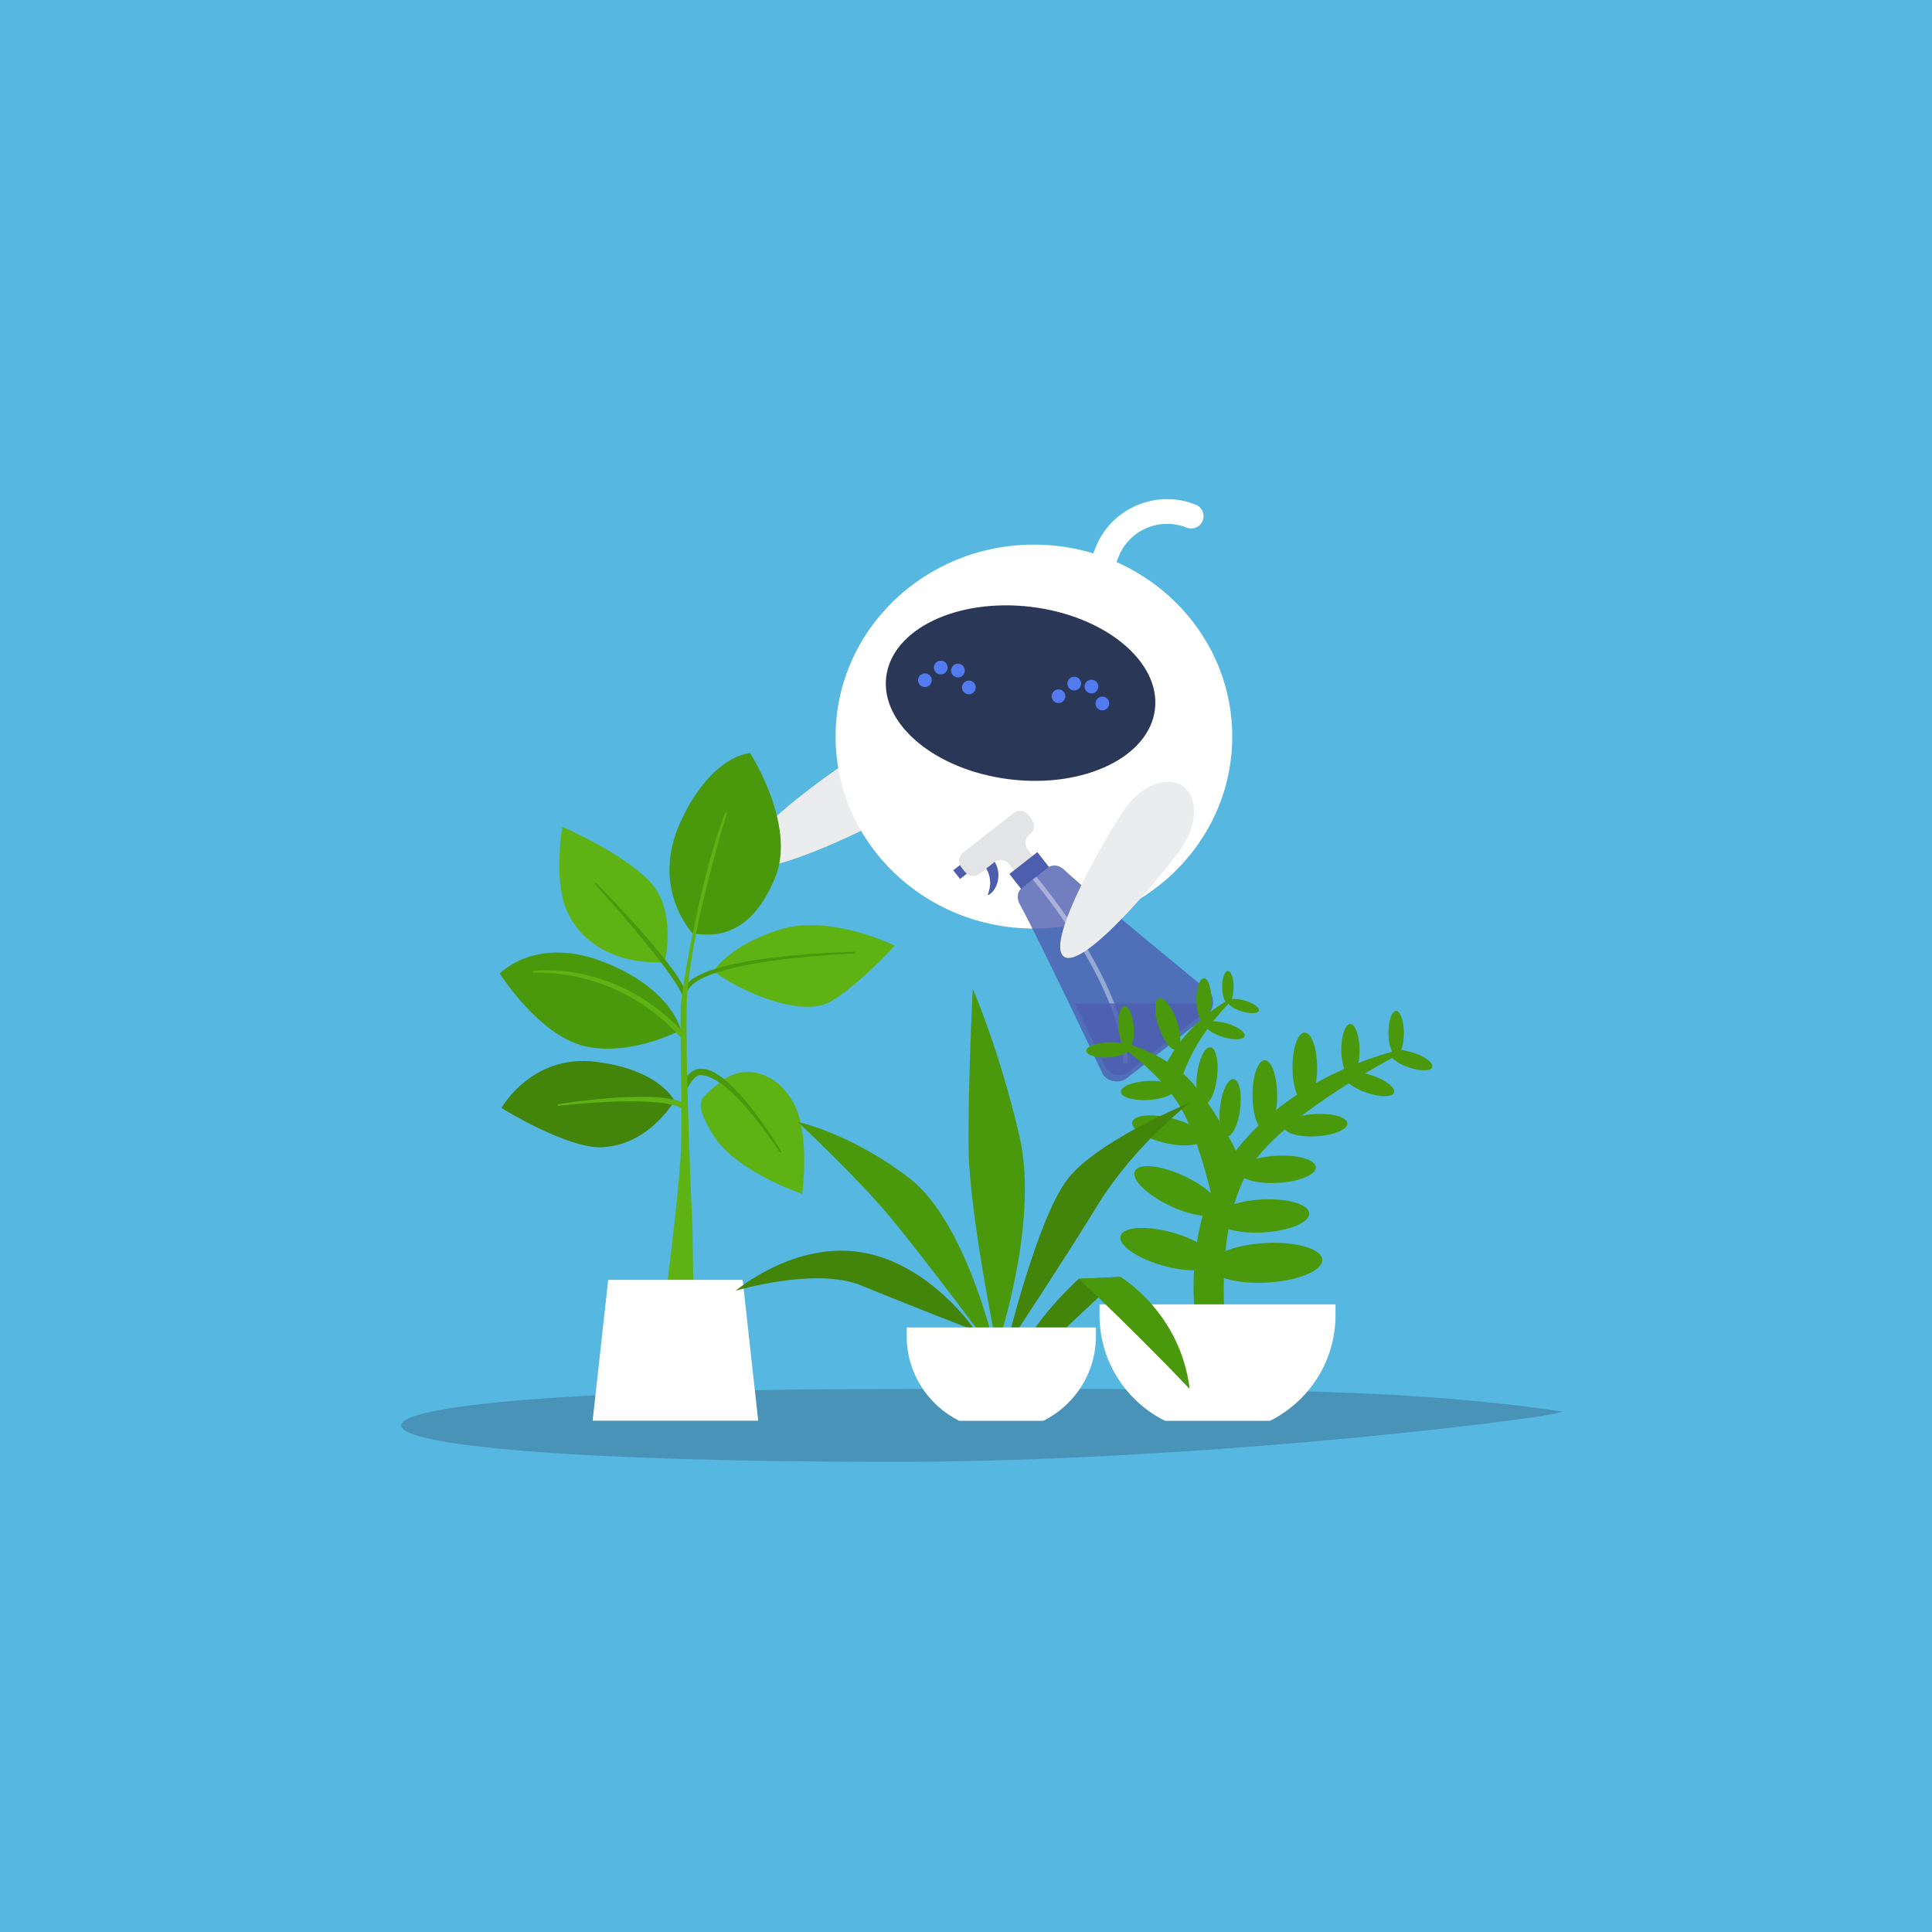 <?xml version="1.0" encoding="utf-8"?>
<!-- Generator: Adobe Illustrator 27.3.1, SVG Export Plug-In . SVG Version: 6.00 Build 0)  -->
<svg version="1.1" id="Layer_1" xmlns="http://www.w3.org/2000/svg" xmlns:xlink="http://www.w3.org/1999/xlink" x="0px" y="0px"
	 viewBox="0 0 2000 2000" style="enable-background:new 0 0 2000 2000;" xml:space="preserve">
<style type="text/css">
	.st0{fill:#56B7E0;}
	.st1{fill:#EBECED;}
	.st2{fill:#FFFFFF;}
	.st3{fill:#2A3756;}
	.st4{fill:#527BEF;}
	.st5{opacity:0.8;fill:#4E5EAF;enable-background:new    ;}
	.st6{fill:#4E5EAF;}
	.st7{fill:#E3E4E5;}
	.st8{opacity:0.4;fill:#FFFFFF;enable-background:new    ;}
	.st9{opacity:0.8;}
	.st10{opacity:0.29;fill:#2A3756;enable-background:new    ;}
	.st11{fill:#4A990D;}
	.st12{fill:#5EB214;}
	.st13{fill:#43840B;}
</style>
<rect class="st0" width="2000" height="2000"/>
<g>
	<path class="st1" d="M927.2,841.4c-25.7,15.3-143.9,73.2-156.7,51.7c-12.8-21.5,94.5-97.8,120.2-113.1c25.7-15.3,54.7-13.9,64.8,3
		C965.5,800,952.8,826.1,927.2,841.4L927.2,841.4z"/>
	<ellipse class="st2" cx="1070.3" cy="762.5" rx="205.3" ry="198.7"/>
	<g>
		<path class="st2" d="M1150.7,748.1c-1.1-0.1-2.2-0.4-3.2-0.8c-19.8-7.9-35.2-23.1-43.6-42.7c-8.3-19.6-8.6-41.2-0.6-61l30.9-76.9
			c7.9-19.8,23.1-35.2,42.7-43.6c19.6-8.3,41.2-8.6,61-0.6c6.6,2.6,9.7,10.1,7.1,16.6s-10.1,9.7-16.6,7.1
			c-13.4-5.4-28.1-5.2-41.4,0.4s-23.6,16.2-29,29.6l-30.9,76.9c-5.4,13.4-5.2,28.1,0.4,41.4c5.7,13.3,16.2,23.6,29.6,29
			c6.6,2.6,9.7,10.1,7.1,16.6C1161.9,745.6,1156.3,748.7,1150.7,748.1L1150.7,748.1z"/>
		<g>
			<path class="st3" d="M1195.6,734.2c-5.9,49.3-73,81.8-149.8,72.6c-76.8-9.2-134.3-56.7-128.4-106c5.9-49.3,73-81.8,149.8-72.6
				C1144,637.4,1201.5,684.9,1195.6,734.2L1195.6,734.2z"/>
			<g>
				<path class="st4" d="M964.5,705c-0.5,3.9-4,6.7-7.9,6.2c-3.9-0.5-6.7-4-6.2-7.9c0.5-3.9,4-6.7,7.9-6.2
					C962.2,697.5,965,701.1,964.5,705z"/>
				<path class="st4" d="M1010,712.5c-0.5,3.9-4,6.7-7.9,6.2c-3.9-0.5-6.7-4-6.2-7.9c0.5-3.9,4-6.7,7.9-6.2
					C1007.7,705,1010.5,708.6,1010,712.5L1010,712.5z"/>
				<path class="st4" d="M998.7,695c-0.5,3.9-4,6.7-7.9,6.2c-3.9-0.5-6.7-4-6.2-7.9c0.5-3.9,4-6.7,7.9-6.2
					C996.4,687.5,999.2,691.1,998.7,695z"/>
				<path class="st4" d="M980.9,691.9c-0.5,3.9-4,6.7-7.9,6.2c-3.9-0.5-6.7-4-6.2-7.9c0.5-3.9,4-6.7,7.9-6.2
					C978.6,684.4,981.4,688,980.9,691.9L980.9,691.9z"/>
			</g>
			<g>
				<path class="st4" d="M1102.8,721.6c-0.5,3.9-4,6.7-7.9,6.2c-3.9-0.5-6.7-4-6.2-7.9c0.5-3.9,4-6.7,7.9-6.2
					C1100.5,714.1,1103.2,717.7,1102.8,721.6z"/>
				<path class="st4" d="M1148.2,729.1c-0.5,3.9-4,6.7-7.9,6.2c-3.9-0.5-6.7-4-6.2-7.9s4-6.7,7.9-6.2
					C1145.9,721.6,1148.7,725.2,1148.2,729.1L1148.2,729.1z"/>
				<path class="st4" d="M1136.9,711.6c-0.5,3.9-4,6.7-7.9,6.2c-3.9-0.5-6.7-4-6.2-7.9c0.5-3.9,4-6.7,7.9-6.2
					C1134.6,704.1,1137.4,707.7,1136.9,711.6L1136.9,711.6z"/>
				<path class="st4" d="M1119.1,708.5c-0.5,3.9-4,6.7-7.9,6.2c-3.9-0.5-6.7-4-6.2-7.9c0.5-3.9,4-6.7,7.9-6.2
					C1116.8,701.1,1119.6,704.6,1119.1,708.5L1119.1,708.5z"/>
			</g>
		</g>
	</g>
	<g>
		<path class="st5" d="M1252,1026.6c6.1,7.8,4.7,19.1-3.1,25.2l-81.8,63.9c-7.8,6.1-19.1,4.7-25.2-3.1c0,0-63-133.8-86.1-176.3
			c-4.6-8.5-1.3-14.4,1.9-17l27-21.1c3.3-2.5,9.8-4.3,16.9,2.2C1135.8,931.8,1252,1026.6,1252,1026.6L1252,1026.6z"/>
		
			<rect x="988.2" y="894.5" transform="matrix(0.788 -0.616 0.616 0.788 -342.894 804.802)" class="st6" width="17.4" height="11.4"/>
		<path class="st6" d="M1023.9,921.9l-0.8,2.8c-1.5,2.7,0,2.4,3.4-0.5c0,0,4-3.6,6-10.5c4.2-14.6-4.2-29.8-18.8-34l-9.5,6.6
			C1019.5,890.7,1028.3,906.6,1023.9,921.9L1023.9,921.9z"/>
		<path class="st7" d="M1064.5,843.5c-3.7-4.7-10.5-5.5-15.1-1.9L997,882.6c-4.7,3.7-5.5,10.5-1.9,15.1l3.9,5
			c3.7,4.7,10.5,5.5,15.1,1.8l15.3-12c4.7-3.7,11.5-2.8,15.1,1.8l5.5,7c3.7,4.7,10.5,5.5,15.1,1.8l2.4-1.8
			c4.7-3.7,5.5-10.5,1.8-15.1l-5.5-7c-3.7-4.7-2.8-11.5,1.8-15.1l0.7-0.5c4.7-3.7,5.5-10.5,1.8-15.1L1064.5,843.5L1064.5,843.5z"/>
		
			<rect x="1046.8" y="891.2" transform="matrix(0.788 -0.616 0.616 0.788 -328.922 847.278)" class="st6" width="36.7" height="19.6"/>
		<path class="st8" d="M1167.7,1100.5l-4.7,0.2c-2.8-75.7-74.1-166.4-93.9-190.2l3.7-2.9C1093.1,932,1164.9,1023.6,1167.7,1100.5
			L1167.7,1100.5z"/>
		<g class="st9">
			<path class="st6" d="M1145.1,1106.3c5.7,7.3,16.1,8.7,23.2,3.2l74.3-58.1c4-3.2,6.1-7.9,6.2-12.7h-136.3
				C1130.1,1074.9,1145.1,1106.3,1145.1,1106.3L1145.1,1106.3z"/>
		</g>
	</g>
	<path class="st1" d="M1222.7,878.5c-17.1,24.5-100.8,126.1-121.3,111.8c-20.5-14.3,45.6-128.1,62.7-152.6
		c17.1-24.5,44-35.3,60.2-24S1239.8,854,1222.7,878.5z"/>
</g>
<g>
	<path class="st10" d="M1616,1461c20.6,3-359.4,52.3-690.7,52.3s-509.9-16.9-509.9-37.7s178.6-37.7,509.9-37.7
		S1439.2,1435.1,1616,1461L1616,1461z"/>
	<g>
		<path class="st11" d="M716.8,966c0,0-44.2-46.6-12-115.9s71.7-70.5,71.7-70.5s47.8,74.1,26.3,127.8
			C781.3,961.2,748.8,972.1,716.8,966L716.8,966z"/>
		<g>
			<path class="st12" d="M688.1,996c0,0,13.2-53.3-15.3-83.3c-28.5-30-90.7-56.8-90.7-56.8s-9.8,57,5.5,88.8
				C602.8,976.5,637.7,998.6,688.1,996L688.1,996z"/>
			<path class="st11" d="M708.5,1037.3l1.5-7.6c-0.9-22.3-89.1-111.7-92.9-115.8l-1.3,1.2C616.7,916.2,707.6,1015.7,708.5,1037.3z"
				/>
		</g>
		<g>
			<path class="st12" d="M738.6,1005.4c0,0,15.5-26.3,68.1-43c52.6-16.7,119.5,16.5,119.5,16.5s-35.8,39.6-65.7,57.5
				C830.6,1054.4,767.3,1026.9,738.6,1005.4L738.6,1005.4z"/>
			<path class="st11" d="M711.7,1026.4c11.6-33.2,172-39.4,173.6-39.4l-0.1-1.8c-6.7,0.2-164.9,3.9-176.9,38.3L711.7,1026.4
				L711.7,1026.4z"/>
		</g>
		<g>
			<path class="st12" d="M744.3,1121.3c26-22.5,60.9-10.8,77.7,21.5s8.4,93.2,8.4,93.2s-69.3-23.7-92-60.8
				S726.3,1136.8,744.3,1121.3L744.3,1121.3z"/>
			<path class="st11" d="M807.6,1193.5l1.5-0.9c-0.1-0.2-12.7-21.6-29.1-42.8c-22.1-28.6-40.2-43.3-53.8-43.5
				c-6.6-0.1-12,3.2-16.3,9.7l1.4,10.8c3.8-5.9,8.2-13.9,14-13.9c0.1,0-0.1,0,0,0C756.7,1113.5,807.1,1192.6,807.6,1193.5
				L807.6,1193.5z"/>
		</g>
		<g>
			<path class="st13" d="M698.3,1139.8c0,0-14.3-32.2-81.2-40.6c-66.9-8.4-98,47.8-98,47.8s69.3,43,105.1,40.6
				S683.9,1161.3,698.3,1139.8L698.3,1139.8z"/>
			<path class="st12" d="M710,1149.9l1.5-5.4c-21.3-19.2-129.6-2.2-134.2-1.4l0.3,1.8C578.6,1144.7,689.3,1131.3,710,1149.9
				L710,1149.9z"/>
		</g>
		<g>
			<path class="st11" d="M704.9,1066.3c0,0-9.5-43-80-70.5c-70.5-27.5-107.5,12-107.5,12s40.6,64.5,88.4,75.3
				C653.5,1093.8,704.9,1066.3,704.9,1066.3L704.9,1066.3z"/>
			<path class="st12" d="M710.8,1081.1l-0.5-9.4c-72.3-79.3-157.6-66.6-158.5-66.5l0.2,1.8C552.9,1006.9,644.3,1000,710.8,1081.1
				L710.8,1081.1z"/>
		</g>
		<path class="st12" d="M752.6,841.5c-10.6,34.8-40.7,139.2-41.8,200.8c-1.2,70.8,6,228.4,6,228.4l1.2,78.8h-29.9
			c0,0,14.8-114.3,16.7-156.4c1.9-42.1-1.2-124.7,0-150.8c1.1-24.1,23.7-146.5,45.8-200.4L752.6,841.5L752.6,841.5z"/>
		<polygon class="st2" points="613.5,1470.7 784.9,1470.7 768.8,1324.9 629.6,1324.9 		"/>
	</g>
	<g>
		<g>
			<path class="st11" d="M1268.2,1367.8c0,0-11.2-105.9,28.9-163.6c32.2-46.3,119-95.7,152.2-113.5c8.2-4.4,3.6-5.3-11.5-1
				c-40.7,11.6-122.3,43.4-171,119.2c-43.2,67.4-29,158.8-29,158.8L1268.2,1367.8L1268.2,1367.8z"/>
			<path class="st11" d="M1172.8,1082.3c18.7,6.5,44.7,18.7,62.8,40.1c31.1,36.9,55.2,92.2,55.2,92.2l-32.1,44.1
				c0,0-14.4-77-38.5-115.5c-14.9-23.9-38.5-44.1-54.3-56C1156.2,1080,1159.2,1077.6,1172.8,1082.3L1172.8,1082.3z"/>
			<path class="st11" d="M1270.4,1035.8c-26.6,15.5-54.4,41.8-68.8,78c23-3.3,18.4,15,18.4,15s6.6-42.6,51-88.9
				C1274.3,1036.5,1274.2,1033.6,1270.4,1035.8L1270.4,1035.8z"/>
			<path class="st11" d="M1277,1021.8c0,9.2-2.6,16.7-5.9,16.7s-5.9-7.5-5.9-16.7s2.6-16.7,5.9-16.7S1277,1012.5,1277,1021.8z"/>
			<path class="st11" d="M1288.9,1035.8c8.8,2.7,15.2,7.3,14.3,10.4c-0.9,3.1-8.9,3.5-17.7,0.8c-8.8-2.7-15.2-7.3-14.3-10.4
				C1272.1,1033.5,1280.1,1033.2,1288.9,1035.8z"/>
			<path class="st11" d="M1270.4,1059.5c11.1,3.3,19.2,9.2,18,13.1s-11.1,4.4-22.2,1s-19.2-9.2-18-13.1
				C1249.3,1056.6,1259.3,1056.2,1270.4,1059.5L1270.4,1059.5z"/>
			<path class="st11" d="M1254.1,1035c0,12.3-3.5,22.3-7.8,22.3s-7.8-10-7.8-22.3s3.5-22.3,7.8-22.3S1254.1,1022.7,1254.1,1035z"/>
			<path class="st11" d="M1218.2,1056.9c5,14.6,4.9,27.9-0.2,29.7c-5.1,1.8-13.4-8.7-18.4-23.3c-5-14.6-4.9-27.9,0.2-29.7
				C1204.9,1031.8,1213.2,1042.3,1218.2,1056.9L1218.2,1056.9z"/>
			<path class="st11" d="M1187.7,1119c15.4-0.9,28.2,2.8,28.5,8.3s-12,10.5-27.4,11.4c-15.4,0.9-28.2-2.8-28.5-8.3
				S1172.2,1119.9,1187.7,1119z"/>
			<path class="st11" d="M1146.2,1079c12.2-0.7,22.3,2.2,22.6,6.6c0.2,4.3-9.5,8.3-21.7,9c-12.2,0.7-22.3-2.2-22.6-6.6
				C1124.2,1083.7,1134,1079.7,1146.2,1079L1146.2,1079z"/>
			<path class="st11" d="M1173.6,1062.9c1,12.2-1.7,22.4-6,22.7c-4.3,0.3-8.6-9.3-9.6-21.5s1.7-22.4,6-22.7
				C1168.3,1041.1,1172.6,1050.7,1173.6,1062.9z"/>
			<path class="st11" d="M1309.4,1286.8c32.2-1.8,58.8,5.9,59.4,17.2c0.6,11.3-24.9,21.9-57.1,23.7c-32.2,1.8-58.8-5.9-59.4-17.2
				S1277.2,1288.6,1309.4,1286.8z"/>
			<path class="st11" d="M1305.8,1241.7c26.8-1.5,48.9,4.9,49.5,14.3c0.5,9.4-20.8,18.3-47.6,19.8c-26.8,1.5-48.9-4.9-49.5-14.3
				C1257.7,1252.1,1279,1243.2,1305.8,1241.7L1305.8,1241.7z"/>
			<path class="st11" d="M1226,1217.5c24.3,11.4,40.7,27.6,36.7,36.1s-26.9,6.2-51.2-5.2c-24.3-11.4-40.7-27.6-36.7-36.1
				S1201.7,1206.1,1226,1217.5z"/>
			<path class="st11" d="M1211.9,1157.3c20.3,4.8,35.3,14.5,33.6,21.6c-1.7,7.1-19.5,9-39.8,4.2c-20.3-4.8-35.3-14.5-33.6-21.6
				S1191.7,1152.4,1211.9,1157.3z"/>
			<path class="st11" d="M1259.9,1115.1c-2,16.4-8.2,29.1-14,28.4c-5.8-0.7-8.8-14.5-6.8-30.9c2-16.4,8.2-29.1,14-28.4
				S1261.8,1098.7,1259.9,1115.1L1259.9,1115.1z"/>
			<path class="st11" d="M1283.8,1148c-2,16.4-8.2,29.1-14,28.4c-5.8-0.7-8.8-14.5-6.8-30.9c2-16.4,8.2-29.1,14-28.4
				S1285.8,1131.6,1283.8,1148L1283.8,1148z"/>
			<path class="st11" d="M1321.3,1196.4c22.1-1.2,40.3,4,40.8,11.8c0.4,7.8-17.1,15.1-39.2,16.3c-22.1,1.2-40.3-4-40.8-11.8
				C1281.7,1204.9,1299.2,1197.6,1321.3,1196.4L1321.3,1196.4z"/>
			<path class="st11" d="M1361.4,1153.2c18.1-1,33.1,3.3,33.4,9.7c0.4,6.4-14,12.3-32.2,13.4c-18.1,1-33.1-3.3-33.4-9.7
				C1328.9,1160.2,1343.3,1154.2,1361.4,1153.2z"/>
			<path class="st11" d="M1420.8,1113.4c14,4.8,24,12.7,22.3,17.6c-1.7,4.9-14.4,5-28.4,0.2c-14-4.8-24-12.7-22.3-17.6
				C1394.1,1108.7,1406.8,1108.6,1420.8,1113.4L1420.8,1113.4z"/>
			<path class="st11" d="M1463.5,1089.9c1.8,0.6,3.5,1.2,5.1,1.9c9.2,4,15.2,9.3,14,12.9c-1.4,4.2-12.2,4.3-24.2,0.3
				c-11.9-4-20.5-10.7-19.1-14.9C1440.7,1086,1451.5,1085.9,1463.5,1089.9L1463.5,1089.9z"/>
			<path class="st11" d="M1453.3,1069.3c0,1.9-0.1,3.7-0.2,5.4c-0.8,10-3.9,17.4-7.7,17.4c-4.4,0-8.1-10.2-8.1-22.8
				c-0.1-12.6,3.5-22.8,7.9-22.8S1453.2,1056.7,1453.3,1069.3L1453.3,1069.3z"/>
			<path class="st11" d="M1407.4,1086.9c0,2.2-0.1,4.3-0.2,6.4c-0.9,11.8-4.6,20.5-9.1,20.5c-5.2,0-9.5-12-9.6-26.8
				c-0.1-14.8,4.1-26.9,9.3-26.9S1407.3,1072.1,1407.4,1086.9L1407.4,1086.9z"/>
			<path class="st11" d="M1363.5,1105.1c0,3-0.1,5.9-0.3,8.7c-1.3,15.9-6.3,27.7-12.3,27.8c-7.1,0-12.8-16.2-12.9-36.3
				c-0.1-20.1,5.6-36.4,12.6-36.4S1363.4,1085,1363.5,1105.1L1363.5,1105.1z"/>
			<path class="st11" d="M1322.1,1133.8c0,3-0.1,5.9-0.3,8.7c-1.3,15.9-6.3,27.7-12.3,27.8c-7.1,0-12.8-16.2-12.9-36.3
				c-0.1-20.1,5.6-36.4,12.6-36.4C1316.2,1097.4,1322,1113.7,1322.1,1133.8z"/>
			<path class="st11" d="M1213.7,1275.9c27,7.5,46.8,21.3,44.1,30.8c-2.6,9.5-26.7,11.1-53.7,3.5c-27-7.5-46.8-21.3-44.1-30.8
				S1186.7,1268.4,1213.7,1275.9L1213.7,1275.9z"/>
		</g>
		<path class="st2" d="M1382.5,1361.4v-11.1h-244.3v11.1c0,47.9,27.6,89.4,67.8,109.4h108.8
			C1354.9,1450.7,1382.5,1409.3,1382.5,1361.4L1382.5,1361.4z"/>
	</g>
	<g id="plant">
		<g>
			<path class="st11" d="M1031.8,1402.9c0,0-75.8-101.7-110.6-143.3c-34.7-41.7-95.5-98.3-95.5-98.3s56,12.1,116.2,58.8
				C1002,1266.8,1031.8,1402.9,1031.8,1402.9L1031.8,1402.9z"/>
			<path class="st13" d="M1009.7,1377.6c0,0-70.5-27.2-117.9-46.8c-47.3-19.6-130.1,5.3-130.1,5.3s61-52.1,131.8-39.4
				C964.4,1309.3,1009.7,1377.6,1009.7,1377.6z"/>
			<path class="st13" d="M1041.5,1394.9c0,0,32.3-134.5,64-174.7c31.7-40.3,126.1-78.6,126.1-78.6s-57.4,44.1-95.1,105.5
				C1098.9,1308.5,1041.5,1394.9,1041.5,1394.9L1041.5,1394.9z"/>
			<path class="st11" d="M1032,1394.9c0,0-28.5-138.9-29.3-204.9c-0.8-66,4.3-166.2,4.3-166.2s27.4,62,48.3,152.3
				C1076.3,1266.4,1032,1394.9,1032,1394.9L1032,1394.9z"/>
			<path class="st13" d="M1051.1,1424.6c-0.8-41.1,65.7-100.8,65.7-100.8l43.1-1.9C1159.9,1321.9,1092.4,1384.2,1051.1,1424.6
				L1051.1,1424.6z"/>
			<path class="st11" d="M1231.6,1437.9c-54.3-57.2-114.8-114.1-114.8-114.1l43.1-1.9C1159.9,1321.9,1221.7,1358.1,1231.6,1437.9
				L1231.6,1437.9z"/>
		</g>
		<path class="st2" d="M1134.5,1383.1v-8.9H938.6v8.9c0,38.4,22.1,71.6,54.3,87.7h87.2C1112.4,1454.7,1134.5,1421.5,1134.5,1383.1
			L1134.5,1383.1z"/>
	</g>
</g>
</svg>
